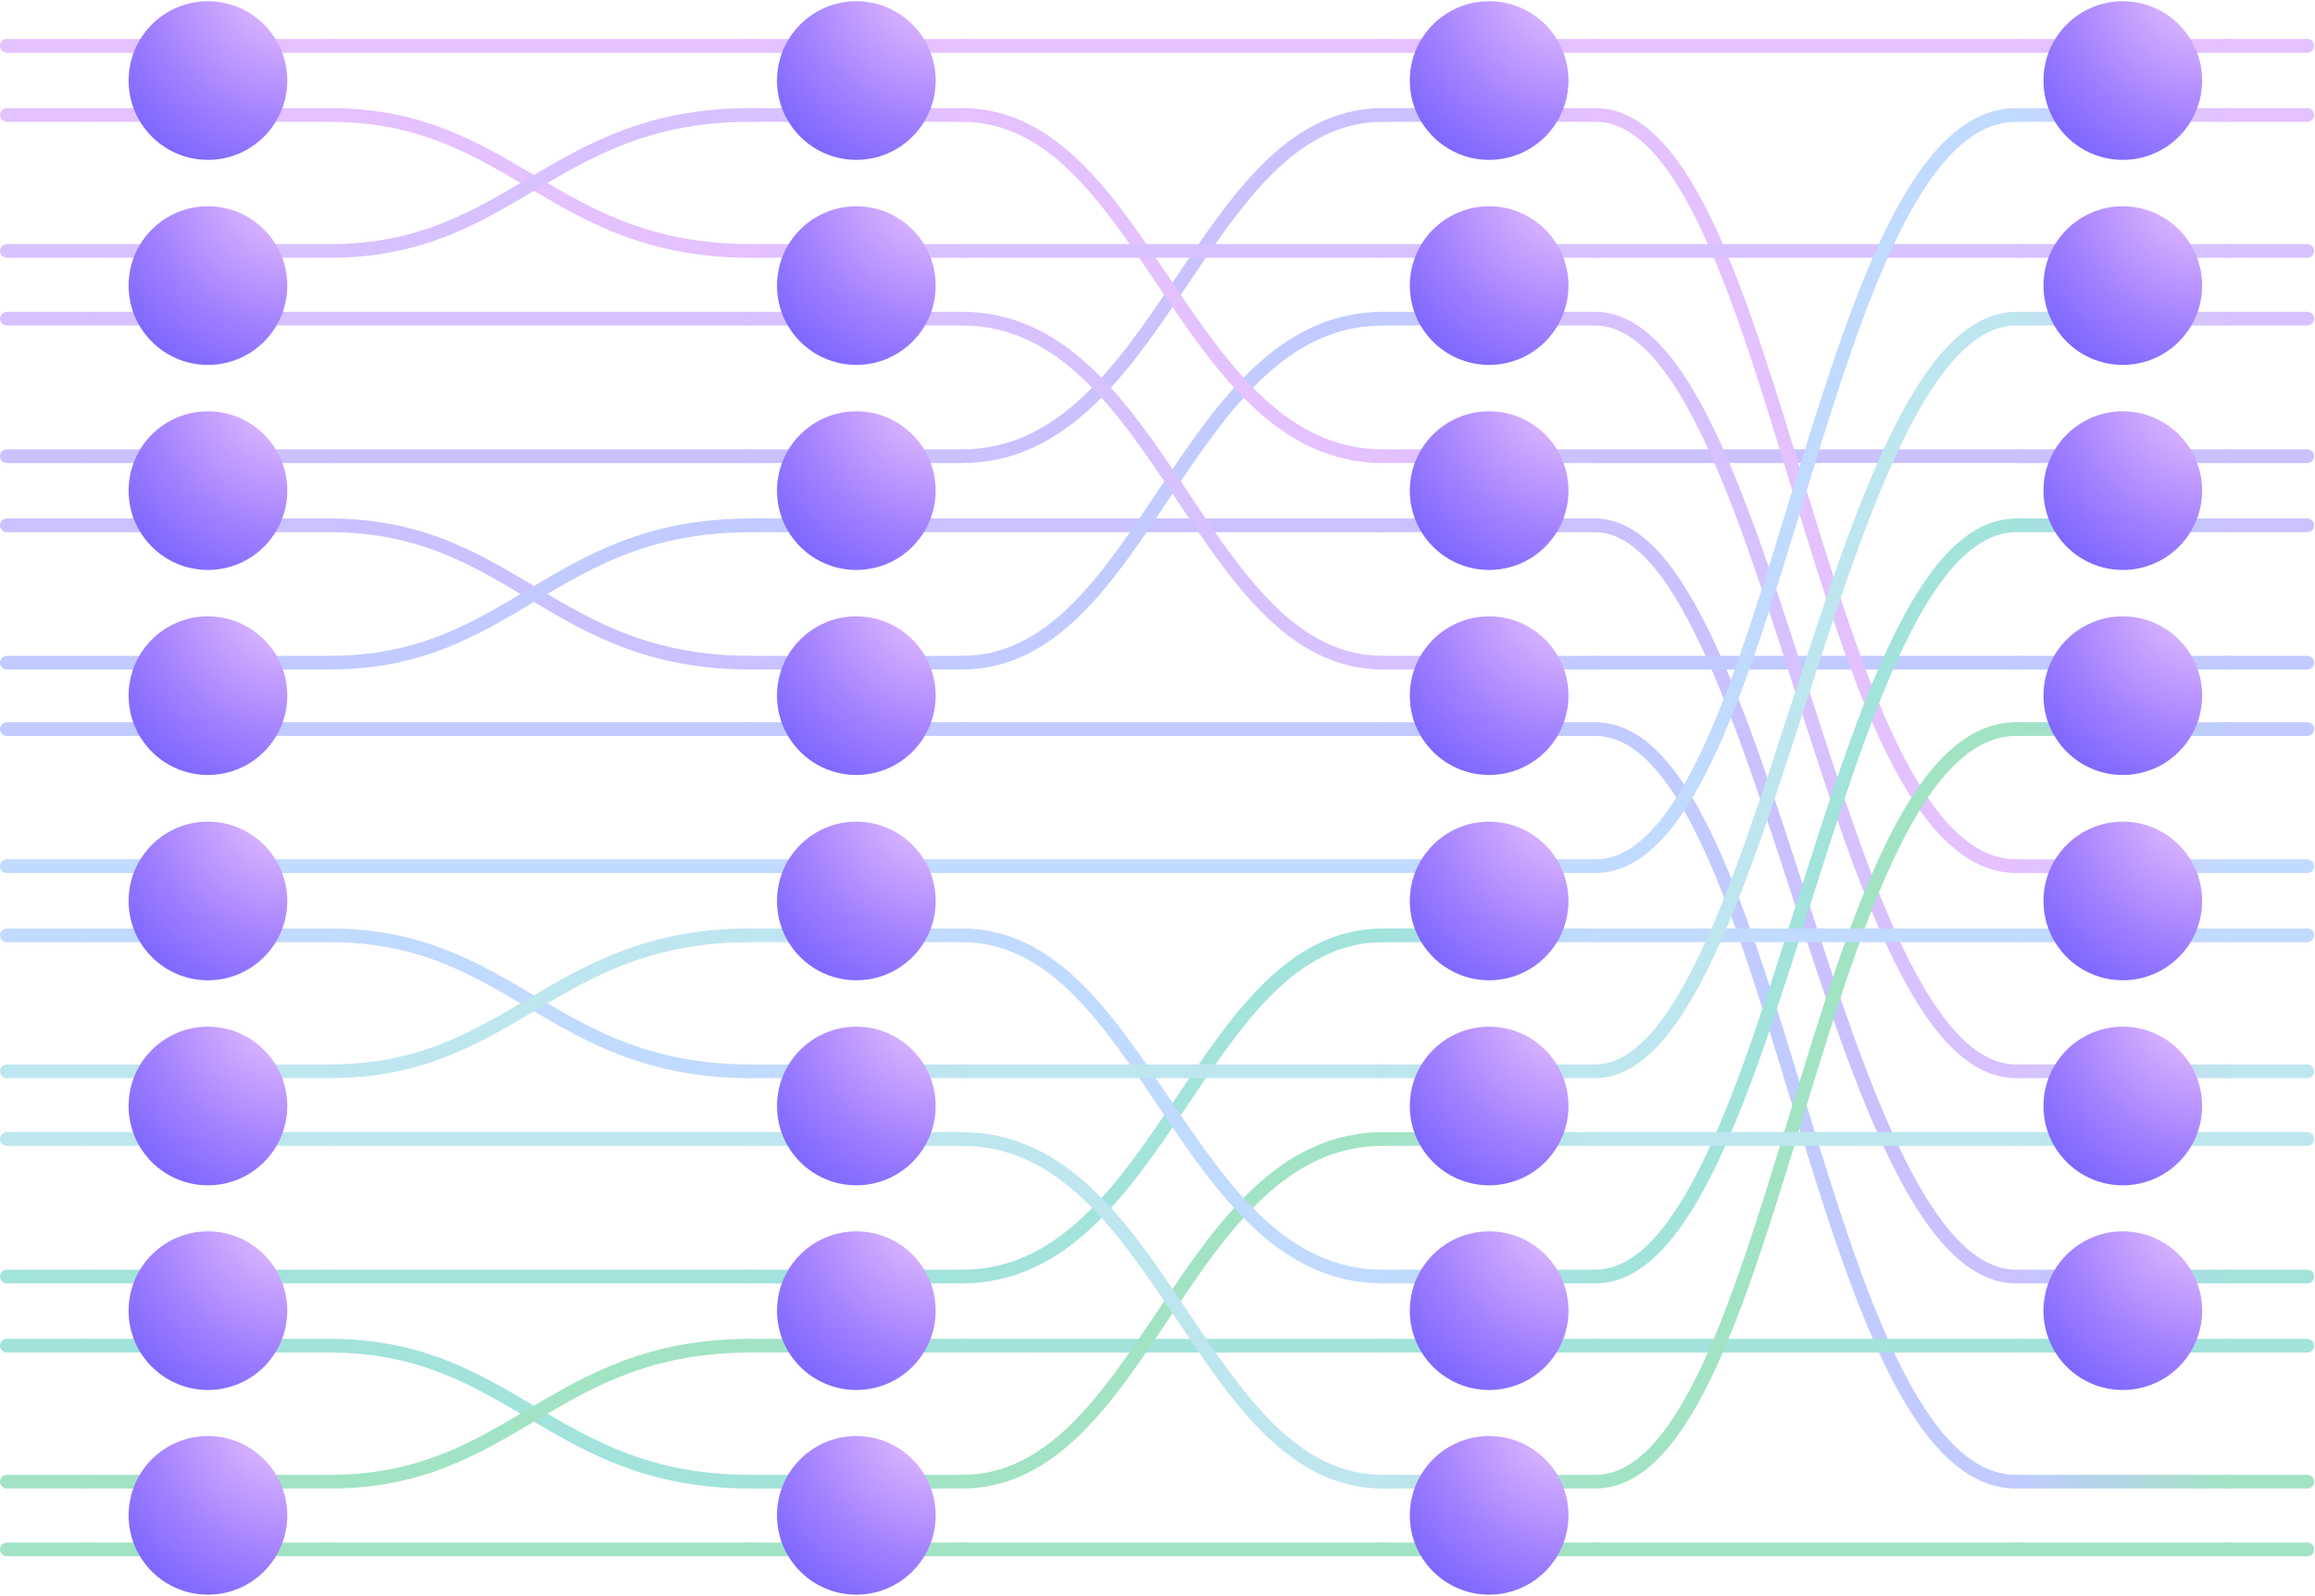 <svg id="butterflysvg" width="1459" height="1006" viewBox="0 0 1459 1006" fill="none" xmlns="http://www.w3.org/2000/svg">
<path d="M207.667 804.758C333.616 804.758 357.732 804.758 473.182 804.758" stroke="#A2E3DC" stroke-width="8.638" stroke-linecap="round"/>
<path d="M207.667 848.334C323.117 848.334 347.233 934.069 473.182 934.069" stroke="#A2E3DC" stroke-width="8.638" stroke-linecap="round"/>
<path d="M473.182 976.748C357.732 976.748 333.616 976.748 207.667 976.748" stroke="#A2E3C4" stroke-width="8.638" stroke-linecap="round"/>
<path d="M473.182 848.334C347.233 848.334 323.117 934.069 207.667 934.069" stroke="#A2E3C4" stroke-width="8.638" stroke-linecap="round"/>
<path d="M207.667 546.047C333.616 546.047 357.732 546.047 473.182 546.047" stroke="#C1DAFF" stroke-width="8.638" stroke-linecap="round"/>
<path d="M207.667 589.623C323.117 589.623 347.233 675.358 473.182 675.358" stroke="#C1DAFF" stroke-width="8.638" stroke-linecap="round"/>
<path d="M473.182 718.037C357.732 718.037 333.616 718.036 207.667 718.036" stroke="#BEE6EF" stroke-width="8.638" stroke-linecap="round"/>
<path d="M473.182 589.623C347.233 589.623 323.117 675.358 207.667 675.358" stroke="#BEE6EF" stroke-width="8.638" stroke-linecap="round"/>
<path d="M207.667 287.602C333.616 287.602 357.732 287.602 473.182 287.602" stroke="#CAC1FF" stroke-width="8.638" stroke-linecap="round"/>
<path d="M207.667 331.178C323.117 331.178 347.233 417.765 473.182 417.765" stroke="#CAC1FF" stroke-width="8.638" stroke-linecap="round"/>
<path d="M473.182 459.592C357.732 459.592 333.616 459.592 207.667 459.592" stroke="#C1CBFF" stroke-width="8.638" stroke-linecap="round"/>
<path d="M473.182 331.179C347.233 331.179 323.117 417.764 207.667 417.764" stroke="#C1CBFF" stroke-width="8.638" stroke-linecap="round"/>
<path d="M207.667 28.891C333.616 28.891 357.732 28.891 473.182 28.891" stroke="#E4C1FF" stroke-width="8.638" stroke-linecap="round"/>
<path d="M207.667 72.467C323.117 72.467 347.233 158.202 473.182 158.202" stroke="#E4C1FF" stroke-width="8.638" stroke-linecap="round"/>
<path d="M473.182 200.881C357.732 200.881 333.616 200.881 207.667 200.881" stroke="#D8C1FF" stroke-width="8.638" stroke-linecap="round"/>
<path d="M473.182 72.467C347.233 72.467 323.117 158.203 207.667 158.203" stroke="#D8C1FF" stroke-width="8.638" stroke-linecap="round"/>
<path d="M4.322 804.758C28.093 804.758 32.645 804.758 54.436 804.758" stroke="#A2E3DC" stroke-width="8.638" stroke-linecap="round"/>
<path d="M4.322 848.334C28.093 848.334 32.645 848.333 54.436 848.334" stroke="#A2E3DC" stroke-width="8.638" stroke-linecap="round"/>
<path d="M54.436 976.748C32.645 976.748 28.093 976.748 4.322 976.748" stroke="#A2E3C4" stroke-width="8.638" stroke-linecap="round"/>
<path d="M54.436 934.069C32.645 934.069 28.093 934.069 4.322 934.069" stroke="#A2E3C4" stroke-width="8.638" stroke-linecap="round"/>
<path d="M4.322 546.047C28.093 546.047 32.645 546.047 54.436 546.047" stroke="#C1DAFF" stroke-width="8.638" stroke-linecap="round"/>
<path d="M4.322 589.623C28.093 589.623 32.645 589.623 54.436 589.623" stroke="#C1DAFF" stroke-width="8.638" stroke-linecap="round"/>
<path d="M54.436 718.037C32.645 718.037 28.093 718.036 4.322 718.036" stroke="#BEE6EF" stroke-width="8.638" stroke-linecap="round"/>
<path d="M54.436 675.358C32.645 675.358 28.093 675.358 4.322 675.358" stroke="#BEE6EF" stroke-width="8.638" stroke-linecap="round"/>
<path d="M4.322 287.602C28.093 287.602 32.645 287.602 54.436 287.602" stroke="#CAC1FF" stroke-width="8.638" stroke-linecap="round"/>
<path d="M4.322 331.179C28.093 331.179 32.645 331.179 54.436 331.179" stroke="#CAC1FF" stroke-width="8.638" stroke-linecap="round"/>
<path d="M54.436 459.592C32.645 459.592 28.093 459.592 4.322 459.592" stroke="#C1CBFF" stroke-width="8.638" stroke-linecap="round"/>
<path d="M54.436 417.764C32.645 417.765 28.093 417.764 4.322 417.764" stroke="#C1CBFF" stroke-width="8.638" stroke-linecap="round"/>
<path d="M4.322 28.891C28.093 28.891 32.645 28.891 54.436 28.891" stroke="#E4C1FF" stroke-width="8.638" stroke-linecap="round"/>
<path d="M55.994 28.891C79.766 28.891 185.117 28.891 206.907 28.891" stroke="#E4C1FF" stroke-width="8.638" stroke-linecap="round"/>
<path d="M55.994 72.467C79.766 72.467 185.117 72.467 206.907 72.467" stroke="#E4C1FF" stroke-width="8.638" stroke-linecap="round"/>
<path d="M55.994 158.202C79.766 158.202 185.117 158.201 206.907 158.202" stroke="#D8C1FF" stroke-width="8.638" stroke-linecap="round"/>
<path d="M55.595 200.881C79.367 200.881 184.717 200.881 206.508 200.881" stroke="#D8C1FF" stroke-width="8.638" stroke-linecap="round"/>
<path d="M55.595 287.603C79.367 287.603 184.717 287.602 206.508 287.602" stroke="#CAC1FF" stroke-width="8.638" stroke-linecap="round"/>
<path d="M55.595 331.179C79.367 331.179 184.717 331.178 206.508 331.179" stroke="#CAC1FF" stroke-width="8.638" stroke-linecap="round"/>
<path d="M55.595 417.765C79.367 417.765 184.717 417.764 206.508 417.765" stroke="#C1CBFF" stroke-width="8.638" stroke-linecap="round"/>
<path d="M55.595 459.592C79.367 459.592 184.717 459.591 206.508 459.592" stroke="#C1CBFF" stroke-width="8.638" stroke-linecap="round"/>
<path d="M55.595 546.047C79.367 546.047 184.717 546.047 206.508 546.047" stroke="#C1DAFF" stroke-width="8.638" stroke-linecap="round"/>
<path d="M55.595 589.623C79.367 589.623 184.717 589.623 206.508 589.623" stroke="#C1DAFF" stroke-width="8.638" stroke-linecap="round"/>
<path d="M55.595 675.358C79.367 675.358 184.717 675.357 206.508 675.358" stroke="#BEE6EF" stroke-width="8.638" stroke-linecap="round"/>
<path d="M55.595 718.036C79.367 718.036 184.717 718.036 206.508 718.036" stroke="#BEE6EF" stroke-width="8.638" stroke-linecap="round"/>
<path d="M55.595 804.758C79.367 804.758 184.717 804.757 206.508 804.758" stroke="#A2E3DC" stroke-width="8.638" stroke-linecap="round"/>
<path d="M55.595 848.334C79.367 848.334 184.717 848.334 206.508 848.334" stroke="#A2E3DC" stroke-width="8.638" stroke-linecap="round"/>
<path d="M55.595 934.069C79.367 934.069 184.717 934.069 206.508 934.069" stroke="#A2E3C4" stroke-width="8.638" stroke-linecap="round"/>
<path d="M55.595 976.748C79.367 976.748 184.717 976.747 206.508 976.748" stroke="#A2E3C4" stroke-width="8.638" stroke-linecap="round"/>
<path d="M473.533 28.891C494.433 28.891 587.055 28.891 606.213 28.891" stroke="#E4C1FF" stroke-width="8.638" stroke-linecap="round"/>
<path d="M473.533 72.467C494.433 72.467 587.055 72.467 606.213 72.467" stroke="url(#paint0_linear_10_597)" stroke-width="8.638" stroke-linecap="round"/>
<path d="M473.533 158.202C494.433 158.202 587.055 158.201 606.213 158.202" stroke="url(#paint1_linear_10_597)" stroke-width="8.638" stroke-linecap="round"/>
<path d="M473.182 200.881C494.082 200.881 586.704 200.881 605.862 200.881" stroke="#D8C1FF" stroke-width="8.638" stroke-linecap="round"/>
<path d="M473.182 287.603C494.082 287.603 586.704 287.602 605.862 287.602" stroke="#CAC1FF" stroke-width="8.638" stroke-linecap="round"/>
<path d="M473.182 331.179C494.082 331.179 586.704 331.178 605.862 331.179" stroke="url(#paint2_linear_10_597)" stroke-width="8.638" stroke-linecap="round"/>
<path d="M473.182 417.765C494.082 417.765 586.704 417.764 605.862 417.765" stroke="url(#paint3_linear_10_597)" stroke-width="8.638" stroke-linecap="round"/>
<path d="M473.182 459.592C494.082 459.592 586.704 459.591 605.862 459.592" stroke="#C1CBFF" stroke-width="8.638" stroke-linecap="round"/>
<path d="M473.182 546.047C494.082 546.047 586.704 546.047 605.862 546.047" stroke="#C1DAFF" stroke-width="8.638" stroke-linecap="round"/>
<path d="M473.182 589.623C494.082 589.623 586.704 589.623 605.862 589.623" stroke="url(#paint4_linear_10_597)" stroke-width="8.638" stroke-linecap="round"/>
<path d="M473.182 675.358C494.082 675.358 586.704 675.357 605.862 675.358" stroke="url(#paint5_linear_10_597)" stroke-width="8.638" stroke-linecap="round"/>
<path d="M473.182 718.036C494.082 718.036 586.704 718.036 605.862 718.036" stroke="#BEE6EF" stroke-width="8.638" stroke-linecap="round"/>
<path d="M473.182 804.758C494.082 804.758 586.704 804.757 605.862 804.758" stroke="#A2E3DC" stroke-width="8.638" stroke-linecap="round"/>
<path d="M473.182 848.334C494.082 848.334 586.704 848.334 605.862 848.334" stroke="url(#paint6_linear_10_597)" stroke-width="8.638" stroke-linecap="round"/>
<path d="M473.182 934.069C494.082 934.069 586.704 934.069 605.862 934.069" stroke="url(#paint7_linear_10_597)" stroke-width="8.638" stroke-linecap="round"/>
<path d="M473.182 976.748C494.082 976.748 586.704 976.747 605.862 976.748" stroke="#A2E3C4" stroke-width="8.638" stroke-linecap="round"/>
<path d="M872.079 28.892C892.979 28.892 985.601 28.891 1004.76 28.891" stroke="#E4C1FF" stroke-width="8.638" stroke-linecap="round"/>
<path d="M872.079 72.468C892.979 72.468 985.601 72.467 1004.76 72.468" stroke="url(#paint8_linear_10_597)" stroke-width="8.638" stroke-linecap="round"/>
<path d="M872.079 158.202C892.979 158.202 985.601 158.202 1004.76 158.202" stroke="url(#paint9_linear_10_597)" stroke-width="8.638" stroke-linecap="round"/>
<path d="M871.728 200.881C892.628 200.881 985.25 200.881 1004.41 200.881" stroke="url(#paint10_linear_10_597)" stroke-width="8.638" stroke-linecap="round"/>
<path d="M871.728 287.603C892.628 287.603 985.25 287.602 1004.41 287.603" stroke="url(#paint11_linear_10_597)" stroke-width="8.638" stroke-linecap="round"/>
<path d="M871.728 331.179C892.628 331.179 985.25 331.179 1004.41 331.179" stroke="url(#paint12_linear_10_597)" stroke-width="8.638" stroke-linecap="round"/>
<path d="M871.728 417.765C892.628 417.765 985.25 417.765 1004.41 417.765" stroke="url(#paint13_linear_10_597)" stroke-width="8.638" stroke-linecap="round"/>
<path d="M871.728 459.592C892.628 459.592 985.25 459.591 1004.41 459.592" stroke="#C1CBFF" stroke-width="8.638" stroke-linecap="round"/>
<path d="M871.728 546.048C892.628 546.048 985.25 546.047 1004.41 546.048" stroke="#C1DAFF" stroke-width="8.638" stroke-linecap="round"/>
<path d="M871.728 589.624C892.628 589.624 985.25 589.623 1004.41 589.623" stroke="url(#paint14_linear_10_597)" stroke-width="8.638" stroke-linecap="round"/>
<path d="M871.728 675.358C892.628 675.358 985.25 675.358 1004.41 675.358" stroke="url(#paint15_linear_10_597)" stroke-width="8.638" stroke-linecap="round"/>
<path d="M871.728 718.037C892.628 718.037 985.25 718.036 1004.41 718.037" stroke="url(#paint16_linear_10_597)" stroke-width="8.638" stroke-linecap="round"/>
<path d="M871.728 804.758C892.628 804.758 985.25 804.758 1004.41 804.758" stroke="url(#paint17_linear_10_597)" stroke-width="8.638" stroke-linecap="round"/>
<path d="M871.728 848.334C892.628 848.334 985.25 848.334 1004.41 848.334" stroke="url(#paint18_linear_10_597)" stroke-width="8.638" stroke-linecap="round"/>
<path d="M871.728 934.069C892.628 934.069 985.25 934.069 1004.41 934.069" stroke="url(#paint19_linear_10_597)" stroke-width="8.638" stroke-linecap="round"/>
<path d="M871.728 976.748C892.628 976.748 985.25 976.747 1004.41 976.748" stroke="#A2E3C4" stroke-width="8.638" stroke-linecap="round"/>
<path d="M1271.71 28.892C1292.61 28.892 1385.23 28.891 1404.39 28.891" stroke="#E4C1FF" stroke-width="8.638" stroke-linecap="round"/>
<path d="M1271.71 72.468C1292.61 72.468 1385.23 72.467 1404.39 72.468" stroke="url(#paint20_linear_10_597)" stroke-width="8.638" stroke-linecap="round"/>
<path d="M1271.71 158.202C1292.61 158.202 1385.23 158.202 1404.39 158.202" stroke="url(#paint21_linear_10_597)" stroke-width="8.638" stroke-linecap="round"/>
<path d="M1271.35 200.881C1292.25 200.881 1384.88 200.881 1404.03 200.881" stroke="url(#paint22_linear_10_597)" stroke-width="8.638" stroke-linecap="round"/>
<path d="M1271.35 287.603C1292.25 287.603 1384.88 287.602 1404.03 287.603" stroke="url(#paint23_linear_10_597)" stroke-width="8.638" stroke-linecap="round"/>
<path d="M1271.35 331.179C1292.25 331.179 1384.88 331.179 1404.03 331.179" stroke="url(#paint24_linear_10_597)" stroke-width="8.638" stroke-linecap="round"/>
<path d="M1271.35 417.765C1292.25 417.765 1384.88 417.765 1404.03 417.765" stroke="url(#paint25_linear_10_597)" stroke-width="8.638" stroke-linecap="round"/>
<path d="M1271.35 459.592C1292.25 459.592 1384.88 459.591 1404.03 459.592" stroke="url(#paint26_linear_10_597)" stroke-width="8.638" stroke-linecap="round"/>
<path d="M1271.35 546.048C1292.25 546.048 1384.88 546.047 1404.03 546.048" stroke="url(#paint27_linear_10_597)" stroke-width="8.638" stroke-linecap="round"/>
<path d="M1271.35 589.624C1292.25 589.624 1384.88 589.623 1404.03 589.623" stroke="url(#paint28_linear_10_597)" stroke-width="8.638" stroke-linecap="round"/>
<path d="M1271.35 675.358C1292.25 675.358 1384.88 675.358 1404.03 675.358" stroke="url(#paint29_linear_10_597)" stroke-width="8.638" stroke-linecap="round"/>
<path d="M1271.35 718.037C1292.25 718.037 1384.88 718.036 1404.03 718.037" stroke="url(#paint30_linear_10_597)" stroke-width="8.638" stroke-linecap="round"/>
<path d="M1271.35 804.758C1292.25 804.758 1384.88 804.758 1404.03 804.758" stroke="url(#paint31_linear_10_597)" stroke-width="8.638" stroke-linecap="round"/>
<path d="M1271.35 848.334C1292.25 848.334 1384.88 848.334 1404.03 848.334" stroke="url(#paint32_linear_10_597)" stroke-width="8.638" stroke-linecap="round"/>
<path d="M1271.35 934.069C1292.25 934.069 1384.88 934.069 1404.03 934.069" stroke="url(#paint33_linear_10_597)" stroke-width="8.638" stroke-linecap="round"/>
<path d="M1271.35 976.748C1292.25 976.748 1384.88 976.747 1404.03 976.748" stroke="#A2E3C4" stroke-width="8.638" stroke-linecap="round"/>
<path d="M4.322 72.467C28.093 72.467 32.645 72.467 54.436 72.467" stroke="#E4C1FF" stroke-width="8.638" stroke-linecap="round"/>
<path d="M54.436 200.881C32.645 200.881 28.093 200.881 4.322 200.881" stroke="#D8C1FF" stroke-width="8.638" stroke-linecap="round"/>
<path d="M54.436 158.202C32.645 158.202 28.093 158.202 4.322 158.202" stroke="#D8C1FF" stroke-width="8.638" stroke-linecap="round"/>
<path d="M1404.03 804.758C1427.81 804.758 1432.36 804.758 1454.15 804.758" stroke="#A2E3DC" stroke-width="8.638" stroke-linecap="round"/>
<path d="M1404.03 848.334C1427.81 848.334 1432.36 848.333 1454.15 848.334" stroke="#A2E3DC" stroke-width="8.638" stroke-linecap="round"/>
<path d="M1454.15 976.748C1432.36 976.748 1427.81 976.748 1404.03 976.748" stroke="#A2E3C4" stroke-width="8.638" stroke-linecap="round"/>
<path d="M1454.15 934.069C1432.36 934.069 1427.81 934.069 1404.03 934.069" stroke="#A2E3C4" stroke-width="8.638" stroke-linecap="round"/>
<path d="M1404.03 546.047C1427.81 546.047 1432.36 546.047 1454.15 546.047" stroke="#C1DAFF" stroke-width="8.638" stroke-linecap="round"/>
<path d="M1404.03 589.623C1427.81 589.623 1432.36 589.623 1454.15 589.623" stroke="#C1DAFF" stroke-width="8.638" stroke-linecap="round"/>
<path d="M1454.15 718.037C1432.36 718.037 1427.81 718.036 1404.03 718.036" stroke="#BEE6EF" stroke-width="8.638" stroke-linecap="round"/>
<path d="M1454.15 675.358C1432.36 675.358 1427.81 675.358 1404.03 675.358" stroke="#BEE6EF" stroke-width="8.638" stroke-linecap="round"/>
<path d="M1404.03 287.602C1427.81 287.602 1432.36 287.602 1454.15 287.602" stroke="#CAC1FF" stroke-width="8.638" stroke-linecap="round"/>
<path d="M1404.03 331.179C1427.81 331.179 1432.36 331.179 1454.15 331.179" stroke="#CAC1FF" stroke-width="8.638" stroke-linecap="round"/>
<path d="M1454.15 459.592C1432.36 459.592 1427.81 459.592 1404.03 459.592" stroke="#C1CBFF" stroke-width="8.638" stroke-linecap="round"/>
<path d="M1454.15 417.764C1432.36 417.765 1427.81 417.764 1404.03 417.764" stroke="#C1CBFF" stroke-width="8.638" stroke-linecap="round"/>
<path d="M1404.03 28.891C1427.81 28.891 1432.36 28.891 1454.15 28.891" stroke="#E4C1FF" stroke-width="8.638" stroke-linecap="round"/>
<path d="M1404.03 72.467C1427.81 72.467 1432.36 72.467 1454.15 72.467" stroke="#E4C1FF" stroke-width="8.638" stroke-linecap="round"/>
<path d="M1454.15 200.881C1432.36 200.881 1427.81 200.881 1404.03 200.881" stroke="#D8C1FF" stroke-width="8.638" stroke-linecap="round"/>
<path d="M1454.15 158.202C1432.36 158.202 1427.81 158.202 1404.03 158.202" stroke="#D8C1FF" stroke-width="8.638" stroke-linecap="round"/>
<path d="M606.213 287.602C732.162 287.602 756.278 72.466 871.728 72.467" stroke="#CAC1FF" stroke-width="8.638" stroke-linecap="round"/>
<path d="M606.213 331.178C721.663 331.178 745.779 331.204 871.728 331.204" stroke="#CAC1FF" stroke-width="8.638" stroke-linecap="round"/>
<path d="M871.728 459.592C756.278 459.592 732.162 459.592 606.213 459.592" stroke="#C1CBFF" stroke-width="8.638" stroke-linecap="round"/>
<path d="M871.728 200.881C745.779 200.881 721.663 417.765 606.213 417.765" stroke="#C1CBFF" stroke-width="8.638" stroke-linecap="round"/>
<path d="M606.213 28.891C732.162 28.891 756.278 28.891 871.728 28.891" stroke="#E4C1FF" stroke-width="8.638" stroke-linecap="round"/>
<path d="M606.213 72.467C721.663 72.467 745.779 287.602 871.728 287.602" stroke="#E4C1FF" stroke-width="8.638" stroke-linecap="round"/>
<path d="M871.728 417.765C756.278 417.765 732.162 200.881 606.213 200.881" stroke="#D8C1FF" stroke-width="8.638" stroke-linecap="round"/>
<path d="M871.728 158.185C745.779 158.185 721.663 158.202 606.213 158.202" stroke="#D8C1FF" stroke-width="8.638" stroke-linecap="round"/>
<path d="M606.213 804.758C732.162 804.758 756.278 589.623 871.728 589.624" stroke="#A2E3DC" stroke-width="8.638" stroke-linecap="round"/>
<path d="M606.213 848.334C721.663 848.334 745.779 848.369 871.728 848.369" stroke="#A2E3DC" stroke-width="8.638" stroke-linecap="round"/>
<path d="M871.728 976.747C756.278 976.748 732.162 976.747 606.213 976.747" stroke="#A2E3C4" stroke-width="8.638" stroke-linecap="round"/>
<path d="M871.728 718.036C745.779 718.036 721.663 934.069 606.213 934.069" stroke="#A2E3C4" stroke-width="8.638" stroke-linecap="round"/>
<path d="M606.213 546.047C732.162 546.047 756.278 546.046 871.728 546.047" stroke="#C1DAFF" stroke-width="8.638" stroke-linecap="round"/>
<path d="M606.213 589.622C721.663 589.622 745.779 804.758 871.728 804.758" stroke="#C1DAFF" stroke-width="8.638" stroke-linecap="round"/>
<path d="M871.728 934.069C756.278 934.07 732.162 718.036 606.213 718.036" stroke="#BEE6EF" stroke-width="8.638" stroke-linecap="round"/>
<path d="M871.728 675.334C745.779 675.334 721.663 675.358 606.213 675.358" stroke="#BEE6EF" stroke-width="8.638" stroke-linecap="round"/>
<path d="M1005.3 331.178C1112.65 331.178 1155.36 804.759 1270.81 804.758" stroke="#CAC1FF" stroke-width="8.638" stroke-linecap="round"/>
<path d="M1005.3 287.603C1120.75 287.603 1144.86 287.555 1270.81 287.555" stroke="#CAC1FF" stroke-width="8.638" stroke-linecap="round"/>
<path d="M1270.81 417.765C1155.36 417.765 1131.24 417.764 1005.3 417.764" stroke="#C1CBFF" stroke-width="8.638" stroke-linecap="round"/>
<path d="M1270.81 934.069C1144.86 934.069 1120.75 459.592 1005.3 459.592" stroke="#C1CBFF" stroke-width="8.638" stroke-linecap="round"/>
<path d="M1005.3 28.891C1131.24 28.891 1155.36 28.891 1270.81 28.891" stroke="#E4C1FF" stroke-width="8.638" stroke-linecap="round"/>
<path d="M1005.3 72.467C1120.75 72.467 1144.86 546.047 1270.81 546.047" stroke="#E4C1FF" stroke-width="8.638" stroke-linecap="round"/>
<path d="M1270.81 675.358C1155.36 675.359 1116.82 200.881 1005.3 200.881" stroke="#D8C1FF" stroke-width="8.638" stroke-linecap="round"/>
<path d="M1272.11 158.186C1146.16 158.186 1120.75 158.202 1005.3 158.202" stroke="#D8C1FF" stroke-width="8.638" stroke-linecap="round"/>
<path d="M1005.3 804.758C1119.99 804.758 1153.84 331.178 1270.81 331.179" stroke="#A2E3DC" stroke-width="8.638" stroke-linecap="round"/>
<path d="M1005.3 848.334C1120.75 848.334 1145.51 848.359 1271.45 848.359" stroke="#A2E3DC" stroke-width="8.638" stroke-linecap="round"/>
<path d="M1270.81 976.747C1155.36 976.748 1131.24 976.747 1005.3 976.747" stroke="#A2E3C4" stroke-width="8.638" stroke-linecap="round"/>
<path d="M1270.81 459.592C1144.86 459.592 1120.75 934.069 1005.3 934.069" stroke="#A2E3C4" stroke-width="8.638" stroke-linecap="round"/>
<path d="M1005.3 589.624C1131.24 589.624 1155.36 589.623 1270.81 589.624" stroke="#C1DAFF" stroke-width="8.638" stroke-linecap="round"/>
<path d="M1005.3 546.047C1120.75 546.047 1144.86 72.468 1270.81 72.468" stroke="#C1DAFF" stroke-width="8.638" stroke-linecap="round"/>
<path d="M1270.81 200.881C1155.36 200.88 1113.48 675.358 1005.3 675.358" stroke="#BEE6EF" stroke-width="8.638" stroke-linecap="round"/>
<path d="M1271.29 718.043C1145.35 718.043 1119.73 718.037 1004.28 718.037" stroke="#BEE6EF" stroke-width="8.638" stroke-linecap="round"/>
<svg> <path id="neuron0"  d="M181.051 50.78C181.051 78.394 158.666 100.78 131.051 100.78C103.437 100.78 81.051 78.394 81.051 50.78C81.051 23.165 103.437 0.78 131.051 0.78C158.666 0.78 181.051 23.165 181.051 50.78Z" fill="url(#paint34_radial_10_597)"/> </svg>
<svg> <path id="neuron1"  d="M181.051 180.034C181.051 207.649 158.666 230.034 131.051 230.034C103.437 230.034 81.051 207.649 81.051 180.034C81.051 152.42 103.437 130.034 131.051 130.034C158.666 130.034 181.051 152.42 181.051 180.034Z" fill="url(#paint35_radial_10_597)"/>   </svg>
<svg> <path id="neuron2"  d="M181.051 309.29C181.051 336.904 158.666 359.29 131.051 359.29C103.437 359.29 81.051 336.904 81.051 309.29C81.051 281.675 103.437 259.29 131.051 259.29C158.666 259.29 181.051 281.675 181.051 309.29Z" fill="url(#paint36_radial_10_597)"/>          </svg>
<svg> <path id="neuron3"  d="M181.051 438.544C181.051 466.159 158.666 488.544 131.051 488.544C103.437 488.544 81.051 466.159 81.051 438.544C81.051 410.93 103.437 388.544 131.051 388.544C158.666 388.544 181.051 410.93 181.051 438.544Z" fill="url(#paint37_radial_10_597)"/>   </svg>
<svg> <path id="neuron4"  d="M181.051 567.969C181.051 595.583 158.666 617.969 131.051 617.969C103.437 617.969 81.051 595.583 81.051 567.969C81.051 540.354 103.437 517.969 131.051 517.969C158.666 517.969 181.051 540.354 181.051 567.969Z" fill="url(#paint38_radial_10_597)"/> </svg>
<svg> <path id="neuron5"  d="M181.051 697.224C181.051 724.838 158.666 747.224 131.051 747.224C103.437 747.224 81.051 724.838 81.051 697.224C81.051 669.609 103.437 647.224 131.051 647.224C158.666 647.224 181.051 669.609 181.051 697.224Z" fill="url(#paint39_radial_10_597)"/> </svg>
<svg> <path id="neuron6"  d="M181.051 826.253C181.051 853.868 158.666 876.253 131.051 876.253C103.437 876.253 81.051 853.868 81.051 826.253C81.051 798.639 103.437 776.253 131.051 776.253C158.666 776.253 181.051 798.639 181.051 826.253Z" fill="url(#paint40_radial_10_597)"/> </svg>
<svg> <path id="neuron7"  d="M181.051 955.283C181.051 982.898 158.666 1005.28 131.051 1005.28C103.437 1005.28 81.051 982.898 81.051 955.283C81.051 927.669 103.437 905.283 131.051 905.283C158.666 905.283 181.051 927.669 181.051 955.283Z" fill="url(#paint41_radial_10_597)"/> </svg>
<svg> <path id="neuron8"  d="M589.698 50.78C589.698 78.394 567.312 100.78 539.698 100.78C512.083 100.78 489.698 78.394 489.698 50.78C489.698 23.165 512.083 0.78 539.698 0.78C567.312 0.78 589.698 23.165 589.698 50.78Z" fill="url(#paint42_radial_10_597)"/> </svg>
<svg> <path id="neuron9"  d="M589.698 180.034C589.698 207.649 567.312 230.034 539.698 230.034C512.083 230.034 489.698 207.649 489.698 180.034C489.698 152.42 512.083 130.034 539.698 130.034C567.312 130.034 589.698 152.42 589.698 180.034Z" fill="url(#paint43_radial_10_597)"/>   </svg>
<svg> <path id="neuron10" d="M589.698 309.29C589.698 336.904 567.312 359.29 539.698 359.29C512.083 359.29 489.698 336.904 489.698 309.29C489.698 281.675 512.083 259.29 539.698 259.29C567.312 259.29 589.698 281.675 589.698 309.29Z" fill="url(#paint44_radial_10_597)"/>          </svg>
<svg> <path id="neuron11" d="M589.698 438.544C589.698 466.159 567.312 488.544 539.698 488.544C512.083 488.544 489.698 466.159 489.698 438.544C489.698 410.93 512.083 388.544 539.698 388.544C567.312 388.544 589.698 410.93 589.698 438.544Z" fill="url(#paint45_radial_10_597)"/>   </svg>
<svg> <path id="neuron12" d="M589.698 567.969C589.698 595.583 567.312 617.969 539.698 617.969C512.083 617.969 489.698 595.583 489.698 567.969C489.698 540.354 512.083 517.969 539.698 517.969C567.312 517.969 589.698 540.354 589.698 567.969Z" fill="url(#paint46_radial_10_597)"/> </svg>
<svg> <path id="neuron13" d="M589.698 697.224C589.698 724.838 567.312 747.224 539.698 747.224C512.083 747.224 489.698 724.838 489.698 697.224C489.698 669.609 512.083 647.224 539.698 647.224C567.312 647.224 589.698 669.609 589.698 697.224Z" fill="url(#paint47_radial_10_597)"/> </svg>
<svg> <path id="neuron14" d="M589.698 826.253C589.698 853.868 567.312 876.253 539.698 876.253C512.083 876.253 489.698 853.868 489.698 826.253C489.698 798.639 512.083 776.253 539.698 776.253C567.312 776.253 589.698 798.639 589.698 826.253Z" fill="url(#paint48_radial_10_597)"/> </svg>
<svg> <path id="neuron15" d="M589.698 955.283C589.698 982.898 567.312 1005.28 539.698 1005.28C512.083 1005.28 489.698 982.898 489.698 955.283C489.698 927.669 512.083 905.283 539.698 905.283C567.312 905.283 589.698 927.669 589.698 955.283Z" fill="url(#paint49_radial_10_597)"/> </svg>
<svg> <path id="neuron16" d="M988.512 50.78C988.512 78.394 966.126 100.78 938.512 100.78C910.897 100.78 888.512 78.394 888.512 50.78C888.512 23.165 910.897 0.78 938.512 0.78C966.126 0.78 988.512 23.165 988.512 50.78Z" fill="url(#paint50_radial_10_597)"/> </svg>
<svg> <path id="neuron17" d="M988.512 180.034C988.512 207.649 966.126 230.034 938.512 230.034C910.897 230.034 888.512 207.649 888.512 180.034C888.512 152.42 910.897 130.034 938.512 130.034C966.126 130.034 988.512 152.42 988.512 180.034Z" fill="url(#paint51_radial_10_597)"/>   </svg>
<svg> <path id="neuron18" d="M988.512 309.29C988.512 336.904 966.126 359.29 938.512 359.29C910.897 359.29 888.512 336.904 888.512 309.29C888.512 281.675 910.897 259.29 938.512 259.29C966.126 259.29 988.512 281.675 988.512 309.29Z" fill="url(#paint52_radial_10_597)"/>          </svg>
<svg> <path id="neuron19" d="M988.512 438.544C988.512 466.159 966.126 488.544 938.512 488.544C910.897 488.544 888.512 466.159 888.512 438.544C888.512 410.93 910.897 388.544 938.512 388.544C966.126 388.544 988.512 410.93 988.512 438.544Z" fill="url(#paint53_radial_10_597)"/>   </svg>
<svg> <path id="neuron20" d="M988.512 567.969C988.512 595.583 966.126 617.969 938.512 617.969C910.897 617.969 888.512 595.583 888.512 567.969C888.512 540.354 910.897 517.969 938.512 517.969C966.126 517.969 988.512 540.354 988.512 567.969Z" fill="url(#paint54_radial_10_597)"/> </svg>
<svg> <path id="neuron21" d="M988.512 697.224C988.512 724.838 966.126 747.224 938.512 747.224C910.897 747.224 888.512 724.838 888.512 697.224C888.512 669.609 910.897 647.224 938.512 647.224C966.126 647.224 988.512 669.609 988.512 697.224Z" fill="url(#paint55_radial_10_597)"/> </svg>
<svg> <path id="neuron22" d="M988.512 826.253C988.512 853.868 966.126 876.253 938.512 876.253C910.897 876.253 888.512 853.868 888.512 826.253C888.512 798.639 910.897 776.253 938.512 776.253C966.126 776.253 988.512 798.639 988.512 826.253Z" fill="url(#paint56_radial_10_597)"/> </svg>
<svg> <path id="neuron23" d="M988.512 955.283C988.512 982.898 966.126 1005.28 938.512 1005.28C910.897 1005.28 888.512 982.898 888.512 955.283C888.512 927.669 910.897 905.283 938.512 905.283C966.126 905.283 988.512 927.669 988.512 955.283Z" fill="url(#paint57_radial_10_597)"/> </svg>
<svg> <path id="neuron24" d="M1387.87 50.78C1387.87 78.394 1365.48 100.78 1337.87 100.78C1310.26 100.78 1287.87 78.394 1287.87 50.78C1287.87 23.165 1310.26 0.78 1337.87 0.78C1365.48 0.78 1387.87 23.165 1387.87 50.78Z" fill="url(#paint58_radial_10_597)"/> </svg>
<svg> <path id="neuron25" d="M1387.87 180.034C1387.87 207.649 1365.48 230.034 1337.87 230.034C1310.26 230.034 1287.87 207.649 1287.87 180.034C1287.87 152.42 1310.26 130.034 1337.87 130.034C1365.48 130.034 1387.87 152.42 1387.87 180.034Z" fill="url(#paint59_radial_10_597)"/>   </svg>
<svg> <path id="neuron26" d="M1387.87 309.29C1387.87 336.904 1365.48 359.29 1337.87 359.29C1310.26 359.29 1287.87 336.904 1287.87 309.29C1287.87 281.675 1310.26 259.29 1337.87 259.29C1365.48 259.29 1387.87 281.675 1387.87 309.29Z" fill="url(#paint60_radial_10_597)"/>          </svg>
<svg> <path id="neuron27" d="M1387.87 438.544C1387.87 466.159 1365.48 488.544 1337.87 488.544C1310.26 488.544 1287.87 466.159 1287.87 438.544C1287.87 410.93 1310.26 388.544 1337.87 388.544C1365.48 388.544 1387.87 410.93 1387.87 438.544Z" fill="url(#paint61_radial_10_597)"/>   </svg>
<svg> <path id="neuron28" d="M1387.87 567.969C1387.87 595.583 1365.48 617.969 1337.87 617.969C1310.26 617.969 1287.87 595.583 1287.87 567.969C1287.87 540.354 1310.26 517.969 1337.87 517.969C1365.48 517.969 1387.87 540.354 1387.87 567.969Z" fill="url(#paint62_radial_10_597)"/> </svg>
<svg> <path id="neuron29" d="M1387.87 697.224C1387.87 724.838 1365.48 747.224 1337.87 747.224C1310.26 747.224 1287.87 724.838 1287.87 697.224C1287.87 669.609 1310.26 647.224 1337.87 647.224C1365.48 647.224 1387.87 669.609 1387.87 697.224Z" fill="url(#paint63_radial_10_597)"/> </svg>
<svg> <path id="neuron30" d="M1387.87 826.253C1387.87 853.868 1365.48 876.253 1337.87 876.253C1310.26 876.253 1287.87 853.868 1287.87 826.253C1287.87 798.639 1310.26 776.253 1337.87 776.253C1365.48 776.253 1387.87 798.639 1387.87 826.253Z" fill="url(#paint64_radial_10_597)"/> </svg>
<!-- <svg> <path id="neuron31" d="M1387.87 955.283C1387.87 982.898 1365.48 1005.28 1337.87 1005.28C1310.26 1005.28 1287.87 982.898 1287.87 955.283C1287.87 927.669 1310.26 905.283 1337.87 905.283C1365.48 905.283 1387.87 927.669 1387.87 955.283Z" fill="url(#paint65_radial_10_597)"/> </svg> -->
<svg width="200" height="200" viewbox="181.051 50.7 1000 1000"> <path id="neuron31" d="m 0 0 c 0 27.614 -22.385 50 -50 50 c -27.614 0 -50 -22.386 -50 -50 c 0 -27.614 22.386 -50 50 -50 c 27.615 0 50 22.386 50 50 z" fill="url(#paint65_radial_10_597)"/> </svg>
<defs>
<linearGradient id="paint0_linear_10_597" x1="606.213" y1="72.467" x2="473.533" y2="72.467" gradientUnits="userSpaceOnUse">
<stop stop-color="#E4C1FF"/>
<stop offset="1" stop-color="#D8C1FF"/>
</linearGradient>
<linearGradient id="paint1_linear_10_597" x1="606.213" y1="158.201" x2="473.533" y2="158.202" gradientUnits="userSpaceOnUse">
<stop stop-color="#D8C1FF"/>
<stop offset="1" stop-color="#E4C1FF"/>
</linearGradient>
<linearGradient id="paint2_linear_10_597" x1="605.862" y1="331.178" x2="473.182" y2="331.179" gradientUnits="userSpaceOnUse">
<stop stop-color="#CAC1FF"/>
<stop offset="1" stop-color="#C1CBFF"/>
</linearGradient>
<linearGradient id="paint3_linear_10_597" x1="605.862" y1="417.764" x2="473.182" y2="417.765" gradientUnits="userSpaceOnUse">
<stop stop-color="#C1CBFF"/>
<stop offset="1" stop-color="#CAC1FF"/>
</linearGradient>
<linearGradient id="paint4_linear_10_597" x1="605.862" y1="589.623" x2="473.182" y2="589.623" gradientUnits="userSpaceOnUse">
<stop stop-color="#C1DAFF"/>
<stop offset="1" stop-color="#BEE6EF"/>
</linearGradient>
<linearGradient id="paint5_linear_10_597" x1="605.862" y1="675.357" x2="473.182" y2="675.358" gradientUnits="userSpaceOnUse">
<stop stop-color="#BEE6EF"/>
<stop offset="1" stop-color="#C1DAFF"/>
</linearGradient>
<linearGradient id="paint6_linear_10_597" x1="605.862" y1="848.334" x2="473.182" y2="848.334" gradientUnits="userSpaceOnUse">
<stop stop-color="#A2E3DC"/>
<stop offset="1" stop-color="#A2E3C4"/>
</linearGradient>
<linearGradient id="paint7_linear_10_597" x1="605.862" y1="934.069" x2="473.182" y2="934.069" gradientUnits="userSpaceOnUse">
<stop stop-color="#A2E3C4"/>
<stop offset="1" stop-color="#A2E3DC"/>
</linearGradient>
<linearGradient id="paint8_linear_10_597" x1="1004.76" y1="72.467" x2="872.079" y2="72.467" gradientUnits="userSpaceOnUse">
<stop stop-color="#E4C1FF"/>
<stop offset="1" stop-color="#CAC1FF"/>
</linearGradient>
<linearGradient id="paint9_linear_10_597" x1="1004.76" y1="158.202" x2="872.079" y2="158.202" gradientUnits="userSpaceOnUse">
<stop stop-color="#D8C1FF"/>
<stop offset="1" stop-color="#D8C1FF"/>
</linearGradient>
<linearGradient id="paint10_linear_10_597" x1="1004.41" y1="200.881" x2="871.728" y2="200.881" gradientUnits="userSpaceOnUse">
<stop stop-color="#D8C1FF"/>
<stop offset="1" stop-color="#C1CBFF"/>
</linearGradient>
<linearGradient id="paint11_linear_10_597" x1="1004.41" y1="287.602" x2="871.728" y2="287.602" gradientUnits="userSpaceOnUse">
<stop stop-color="#CAC1FF"/>
<stop offset="1" stop-color="#E4C1FF"/>
</linearGradient>
<linearGradient id="paint12_linear_10_597" x1="1004.41" y1="331.179" x2="871.728" y2="331.179" gradientUnits="userSpaceOnUse">
<stop stop-color="#CAC1FF"/>
<stop offset="1" stop-color="#CAC1FF"/>
</linearGradient>
<linearGradient id="paint13_linear_10_597" x1="1004.41" y1="417.765" x2="871.728" y2="417.765" gradientUnits="userSpaceOnUse">
<stop stop-color="#C1CBFF"/>
<stop offset="1" stop-color="#D8C1FF"/>
</linearGradient>
<linearGradient id="paint14_linear_10_597" x1="1004.41" y1="589.623" x2="871.728" y2="589.623" gradientUnits="userSpaceOnUse">
<stop stop-color="#C1DAFF"/>
<stop offset="1" stop-color="#A2E3DC"/>
</linearGradient>
<linearGradient id="paint15_linear_10_597" x1="1004.41" y1="675.358" x2="871.728" y2="675.358" gradientUnits="userSpaceOnUse">
<stop stop-color="#BEE6EF"/>
<stop offset="1" stop-color="#BEE6EF"/>
</linearGradient>
<linearGradient id="paint16_linear_10_597" x1="1004.41" y1="718.036" x2="871.728" y2="718.036" gradientUnits="userSpaceOnUse">
<stop stop-color="#BEE6EF"/>
<stop offset="1" stop-color="#A2E3C4"/>
</linearGradient>
<linearGradient id="paint17_linear_10_597" x1="1004.41" y1="804.758" x2="871.728" y2="804.758" gradientUnits="userSpaceOnUse">
<stop stop-color="#A2E3DC"/>
<stop offset="1" stop-color="#C1DAFF"/>
</linearGradient>
<linearGradient id="paint18_linear_10_597" x1="1004.41" y1="848.334" x2="871.728" y2="848.334" gradientUnits="userSpaceOnUse">
<stop stop-color="#A2E3DC"/>
<stop offset="1" stop-color="#A2E3DC"/>
</linearGradient>
<linearGradient id="paint19_linear_10_597" x1="1004.41" y1="934.069" x2="871.728" y2="934.069" gradientUnits="userSpaceOnUse">
<stop stop-color="#A2E3C4"/>
<stop offset="1" stop-color="#BEE6EF"/>
</linearGradient>
<linearGradient id="paint20_linear_10_597" x1="1404.39" y1="72.467" x2="1271.71" y2="72.467" gradientUnits="userSpaceOnUse">
<stop stop-color="#E4C1FF"/>
<stop offset="1" stop-color="#C1DAFF"/>
</linearGradient>
<linearGradient id="paint21_linear_10_597" x1="1404.39" y1="158.202" x2="1271.71" y2="158.202" gradientUnits="userSpaceOnUse">
<stop stop-color="#D8C1FF"/>
<stop offset="1" stop-color="#D8C1FF"/>
</linearGradient>
<linearGradient id="paint22_linear_10_597" x1="1404.03" y1="200.881" x2="1271.35" y2="200.881" gradientUnits="userSpaceOnUse">
<stop stop-color="#D8C1FF"/>
<stop offset="1" stop-color="#BEE6EF"/>
</linearGradient>
<linearGradient id="paint23_linear_10_597" x1="1404.03" y1="287.602" x2="1271.35" y2="287.602" gradientUnits="userSpaceOnUse">
<stop stop-color="#CAC1FF"/>
<stop offset="1" stop-color="#CAC1FF"/>
</linearGradient>
<linearGradient id="paint24_linear_10_597" x1="1404.03" y1="331.179" x2="1271.35" y2="331.179" gradientUnits="userSpaceOnUse">
<stop stop-color="#CAC1FF"/>
<stop offset="1" stop-color="#A2E3DC"/>
</linearGradient>
<linearGradient id="paint25_linear_10_597" x1="1404.03" y1="417.765" x2="1271.35" y2="417.765" gradientUnits="userSpaceOnUse">
<stop stop-color="#C1CBFF"/>
<stop offset="1" stop-color="#C1CBFF"/>
</linearGradient>
<linearGradient id="paint26_linear_10_597" x1="1404.03" y1="459.591" x2="1271.35" y2="459.592" gradientUnits="userSpaceOnUse">
<stop stop-color="#C1CBFF"/>
<stop offset="1" stop-color="#A2E3C4"/>
</linearGradient>
<linearGradient id="paint27_linear_10_597" x1="1404.03" y1="546.047" x2="1271.35" y2="546.047" gradientUnits="userSpaceOnUse">
<stop stop-color="#C1DAFF"/>
<stop offset="1" stop-color="#E4C1FF"/>
</linearGradient>
<linearGradient id="paint28_linear_10_597" x1="1404.03" y1="589.623" x2="1271.35" y2="589.623" gradientUnits="userSpaceOnUse">
<stop stop-color="#C1DAFF"/>
<stop offset="1" stop-color="#C1DAFF"/>
</linearGradient>
<linearGradient id="paint29_linear_10_597" x1="1404.03" y1="675.358" x2="1271.35" y2="675.358" gradientUnits="userSpaceOnUse">
<stop stop-color="#BEE6EF"/>
<stop offset="1" stop-color="#D8C1FF"/>
</linearGradient>
<linearGradient id="paint30_linear_10_597" x1="1404.03" y1="718.036" x2="1271.35" y2="718.036" gradientUnits="userSpaceOnUse">
<stop stop-color="#BEE6EF"/>
<stop offset="1" stop-color="#BEE6EF"/>
</linearGradient>
<linearGradient id="paint31_linear_10_597" x1="1404.03" y1="804.758" x2="1271.35" y2="804.758" gradientUnits="userSpaceOnUse">
<stop stop-color="#A2E3DC"/>
<stop offset="1" stop-color="#CAC1FF"/>
</linearGradient>
<linearGradient id="paint32_linear_10_597" x1="1404.03" y1="848.334" x2="1271.35" y2="848.334" gradientUnits="userSpaceOnUse">
<stop stop-color="#A2E3DC"/>
<stop offset="1" stop-color="#A2E3DC"/>
</linearGradient>
<linearGradient id="paint33_linear_10_597" x1="1404.03" y1="934.069" x2="1271.35" y2="934.069" gradientUnits="userSpaceOnUse">
<stop stop-color="#A2E3C4"/>
<stop offset="1" stop-color="#C1CBFF"/>
</linearGradient>
<radialGradient id="paint34_radial_10_597" cx="0" cy="0" r="1" gradientUnits="userSpaceOnUse" gradientTransform="translate(181.051 -11.572) rotate(120.673) scale(160.573)">
<stop stop-color="#EEC8FF"/>
<stop offset="0.57" stop-color="#A07EFF"/>
<stop offset="1" stop-color="#6255FF"/>
</radialGradient>
<radialGradient id="paint35_radial_10_597" cx="0" cy="0" r="1" gradientUnits="userSpaceOnUse" gradientTransform="translate(181.051 117.682) rotate(120.673) scale(160.573)">
<stop stop-color="#EEC8FF"/>
<stop offset="0.57" stop-color="#A07EFF"/>
<stop offset="1" stop-color="#6255FF"/>
</radialGradient>
<radialGradient id="paint36_radial_10_597" cx="0" cy="0" r="1" gradientUnits="userSpaceOnUse" gradientTransform="translate(181.051 246.937) rotate(120.673) scale(160.573)">
<stop stop-color="#EEC8FF"/>
<stop offset="0.57" stop-color="#A07EFF"/>
<stop offset="1" stop-color="#6255FF"/>
</radialGradient>
<radialGradient id="paint37_radial_10_597" cx="0" cy="0" r="1" gradientUnits="userSpaceOnUse" gradientTransform="translate(181.051 376.192) rotate(120.673) scale(160.573)">
<stop stop-color="#EEC8FF"/>
<stop offset="0.57" stop-color="#A07EFF"/>
<stop offset="1" stop-color="#6255FF"/>
</radialGradient>
<radialGradient id="paint38_radial_10_597" cx="0" cy="0" r="1" gradientUnits="userSpaceOnUse" gradientTransform="translate(181.051 505.616) rotate(120.673) scale(160.573)">
<stop stop-color="#EEC8FF"/>
<stop offset="0.57" stop-color="#A07EFF"/>
<stop offset="1" stop-color="#6255FF"/>
</radialGradient>
<radialGradient id="paint39_radial_10_597" cx="0" cy="0" r="1" gradientUnits="userSpaceOnUse" gradientTransform="translate(181.051 634.871) rotate(120.673) scale(160.573)">
<stop stop-color="#EEC8FF"/>
<stop offset="0.57" stop-color="#A07EFF"/>
<stop offset="1" stop-color="#6255FF"/>
</radialGradient>
<radialGradient id="paint40_radial_10_597" cx="0" cy="0" r="1" gradientUnits="userSpaceOnUse" gradientTransform="translate(181.051 763.901) rotate(120.673) scale(160.573)">
<stop stop-color="#EEC8FF"/>
<stop offset="0.57" stop-color="#A07EFF"/>
<stop offset="1" stop-color="#6255FF"/>
</radialGradient>
<radialGradient id="paint41_radial_10_597" cx="0" cy="0" r="1" gradientUnits="userSpaceOnUse" gradientTransform="translate(181.051 892.931) rotate(120.673) scale(160.573)">
<stop stop-color="#EEC8FF"/>
<stop offset="0.57" stop-color="#A07EFF"/>
<stop offset="1" stop-color="#6255FF"/>
</radialGradient>
<radialGradient id="paint42_radial_10_597" cx="0" cy="0" r="1" gradientUnits="userSpaceOnUse" gradientTransform="translate(589.698 -11.572) rotate(120.673) scale(160.573)">
<stop stop-color="#EEC8FF"/>
<stop offset="0.57" stop-color="#A07EFF"/>
<stop offset="1" stop-color="#6255FF"/>
</radialGradient>
<radialGradient id="paint43_radial_10_597" cx="0" cy="0" r="1" gradientUnits="userSpaceOnUse" gradientTransform="translate(589.698 117.682) rotate(120.673) scale(160.573)">
<stop stop-color="#EEC8FF"/>
<stop offset="0.57" stop-color="#A07EFF"/>
<stop offset="1" stop-color="#6255FF"/>
</radialGradient>
<radialGradient id="paint44_radial_10_597" cx="0" cy="0" r="1" gradientUnits="userSpaceOnUse" gradientTransform="translate(589.698 246.937) rotate(120.673) scale(160.573)">
<stop stop-color="#EEC8FF"/>
<stop offset="0.57" stop-color="#A07EFF"/>
<stop offset="1" stop-color="#6255FF"/>
</radialGradient>
<radialGradient id="paint45_radial_10_597" cx="0" cy="0" r="1" gradientUnits="userSpaceOnUse" gradientTransform="translate(589.698 376.192) rotate(120.673) scale(160.573)">
<stop stop-color="#EEC8FF"/>
<stop offset="0.57" stop-color="#A07EFF"/>
<stop offset="1" stop-color="#6255FF"/>
</radialGradient>
<radialGradient id="paint46_radial_10_597" cx="0" cy="0" r="1" gradientUnits="userSpaceOnUse" gradientTransform="translate(589.698 505.616) rotate(120.673) scale(160.573)">
<stop stop-color="#EEC8FF"/>
<stop offset="0.57" stop-color="#A07EFF"/>
<stop offset="1" stop-color="#6255FF"/>
</radialGradient>
<radialGradient id="paint47_radial_10_597" cx="0" cy="0" r="1" gradientUnits="userSpaceOnUse" gradientTransform="translate(589.698 634.871) rotate(120.673) scale(160.573)">
<stop stop-color="#EEC8FF"/>
<stop offset="0.57" stop-color="#A07EFF"/>
<stop offset="1" stop-color="#6255FF"/>
</radialGradient>
<radialGradient id="paint48_radial_10_597" cx="0" cy="0" r="1" gradientUnits="userSpaceOnUse" gradientTransform="translate(589.698 763.901) rotate(120.673) scale(160.573)">
<stop stop-color="#EEC8FF"/>
<stop offset="0.57" stop-color="#A07EFF"/>
<stop offset="1" stop-color="#6255FF"/>
</radialGradient>
<radialGradient id="paint49_radial_10_597" cx="0" cy="0" r="1" gradientUnits="userSpaceOnUse" gradientTransform="translate(589.698 892.931) rotate(120.673) scale(160.573)">
<stop stop-color="#EEC8FF"/>
<stop offset="0.57" stop-color="#A07EFF"/>
<stop offset="1" stop-color="#6255FF"/>
</radialGradient>
<radialGradient id="paint50_radial_10_597" cx="0" cy="0" r="1" gradientUnits="userSpaceOnUse" gradientTransform="translate(988.512 -11.572) rotate(120.673) scale(160.573)">
<stop stop-color="#EEC8FF"/>
<stop offset="0.57" stop-color="#A07EFF"/>
<stop offset="1" stop-color="#6255FF"/>
</radialGradient>
<radialGradient id="paint51_radial_10_597" cx="0" cy="0" r="1" gradientUnits="userSpaceOnUse" gradientTransform="translate(988.512 117.682) rotate(120.673) scale(160.573)">
<stop stop-color="#EEC8FF"/>
<stop offset="0.57" stop-color="#A07EFF"/>
<stop offset="1" stop-color="#6255FF"/>
</radialGradient>
<radialGradient id="paint52_radial_10_597" cx="0" cy="0" r="1" gradientUnits="userSpaceOnUse" gradientTransform="translate(988.512 246.937) rotate(120.673) scale(160.573)">
<stop stop-color="#EEC8FF"/>
<stop offset="0.57" stop-color="#A07EFF"/>
<stop offset="1" stop-color="#6255FF"/>
</radialGradient>
<radialGradient id="paint53_radial_10_597" cx="0" cy="0" r="1" gradientUnits="userSpaceOnUse" gradientTransform="translate(988.512 376.192) rotate(120.673) scale(160.573)">
<stop stop-color="#EEC8FF"/>
<stop offset="0.57" stop-color="#A07EFF"/>
<stop offset="1" stop-color="#6255FF"/>
</radialGradient>
<radialGradient id="paint54_radial_10_597" cx="0" cy="0" r="1" gradientUnits="userSpaceOnUse" gradientTransform="translate(988.512 505.616) rotate(120.673) scale(160.573)">
<stop stop-color="#EEC8FF"/>
<stop offset="0.57" stop-color="#A07EFF"/>
<stop offset="1" stop-color="#6255FF"/>
</radialGradient>
<radialGradient id="paint55_radial_10_597" cx="0" cy="0" r="1" gradientUnits="userSpaceOnUse" gradientTransform="translate(988.512 634.871) rotate(120.673) scale(160.573)">
<stop stop-color="#EEC8FF"/>
<stop offset="0.57" stop-color="#A07EFF"/>
<stop offset="1" stop-color="#6255FF"/>
</radialGradient>
<radialGradient id="paint56_radial_10_597" cx="0" cy="0" r="1" gradientUnits="userSpaceOnUse" gradientTransform="translate(988.512 763.901) rotate(120.673) scale(160.573)">
<stop stop-color="#EEC8FF"/>
<stop offset="0.57" stop-color="#A07EFF"/>
<stop offset="1" stop-color="#6255FF"/>
</radialGradient>
<radialGradient id="paint57_radial_10_597" cx="0" cy="0" r="1" gradientUnits="userSpaceOnUse" gradientTransform="translate(988.512 892.931) rotate(120.673) scale(160.573)">
<stop stop-color="#EEC8FF"/>
<stop offset="0.57" stop-color="#A07EFF"/>
<stop offset="1" stop-color="#6255FF"/>
</radialGradient>
<radialGradient id="paint58_radial_10_597" cx="0" cy="0" r="1" gradientUnits="userSpaceOnUse" gradientTransform="translate(1387.87 -11.572) rotate(120.673) scale(160.573)">
<stop stop-color="#EEC8FF"/>
<stop offset="0.57" stop-color="#A07EFF"/>
<stop offset="1" stop-color="#6255FF"/>
</radialGradient>
<radialGradient id="paint59_radial_10_597" cx="0" cy="0" r="1" gradientUnits="userSpaceOnUse" gradientTransform="translate(1387.87 117.682) rotate(120.673) scale(160.573)">
<stop stop-color="#EEC8FF"/>
<stop offset="0.57" stop-color="#A07EFF"/>
<stop offset="1" stop-color="#6255FF"/>
</radialGradient>
<radialGradient id="paint60_radial_10_597" cx="0" cy="0" r="1" gradientUnits="userSpaceOnUse" gradientTransform="translate(1387.87 246.937) rotate(120.673) scale(160.573)">
<stop stop-color="#EEC8FF"/>
<stop offset="0.57" stop-color="#A07EFF"/>
<stop offset="1" stop-color="#6255FF"/>
</radialGradient>
<radialGradient id="paint61_radial_10_597" cx="0" cy="0" r="1" gradientUnits="userSpaceOnUse" gradientTransform="translate(1387.87 376.192) rotate(120.673) scale(160.573)">
<stop stop-color="#EEC8FF"/>
<stop offset="0.57" stop-color="#A07EFF"/>
<stop offset="1" stop-color="#6255FF"/>
</radialGradient>
<radialGradient id="paint62_radial_10_597" cx="0" cy="0" r="1" gradientUnits="userSpaceOnUse" gradientTransform="translate(1387.87 505.616) rotate(120.673) scale(160.573)">
<stop stop-color="#EEC8FF"/>
<stop offset="0.57" stop-color="#A07EFF"/>
<stop offset="1" stop-color="#6255FF"/>
</radialGradient>
<radialGradient id="paint63_radial_10_597" cx="0" cy="0" r="1" gradientUnits="userSpaceOnUse" gradientTransform="translate(1387.87 634.871) rotate(120.673) scale(160.573)">
<stop stop-color="#EEC8FF"/>
<stop offset="0.57" stop-color="#A07EFF"/>
<stop offset="1" stop-color="#6255FF"/>
</radialGradient>
<radialGradient id="paint64_radial_10_597" cx="0" cy="0" r="1" gradientUnits="userSpaceOnUse" gradientTransform="translate(1387.87 763.901) rotate(120.673) scale(160.573)">
<stop stop-color="#EEC8FF"/>
<stop offset="0.57" stop-color="#A07EFF"/>
<stop offset="1" stop-color="#6255FF"/>
</radialGradient>
<radialGradient id="paint65_radial_10_597" cx="0" cy="0" r="1" gradientUnits="userSpaceOnUse" gradientTransform="translate(1387.87 892.931) rotate(120.673) scale(160.573)">
<stop stop-color="#EEC8FF"/>
<stop offset="0.57" stop-color="#A07EFF"/>
<stop offset="1" stop-color="#6255FF"/>
</radialGradient>
</defs>
</svg>
























